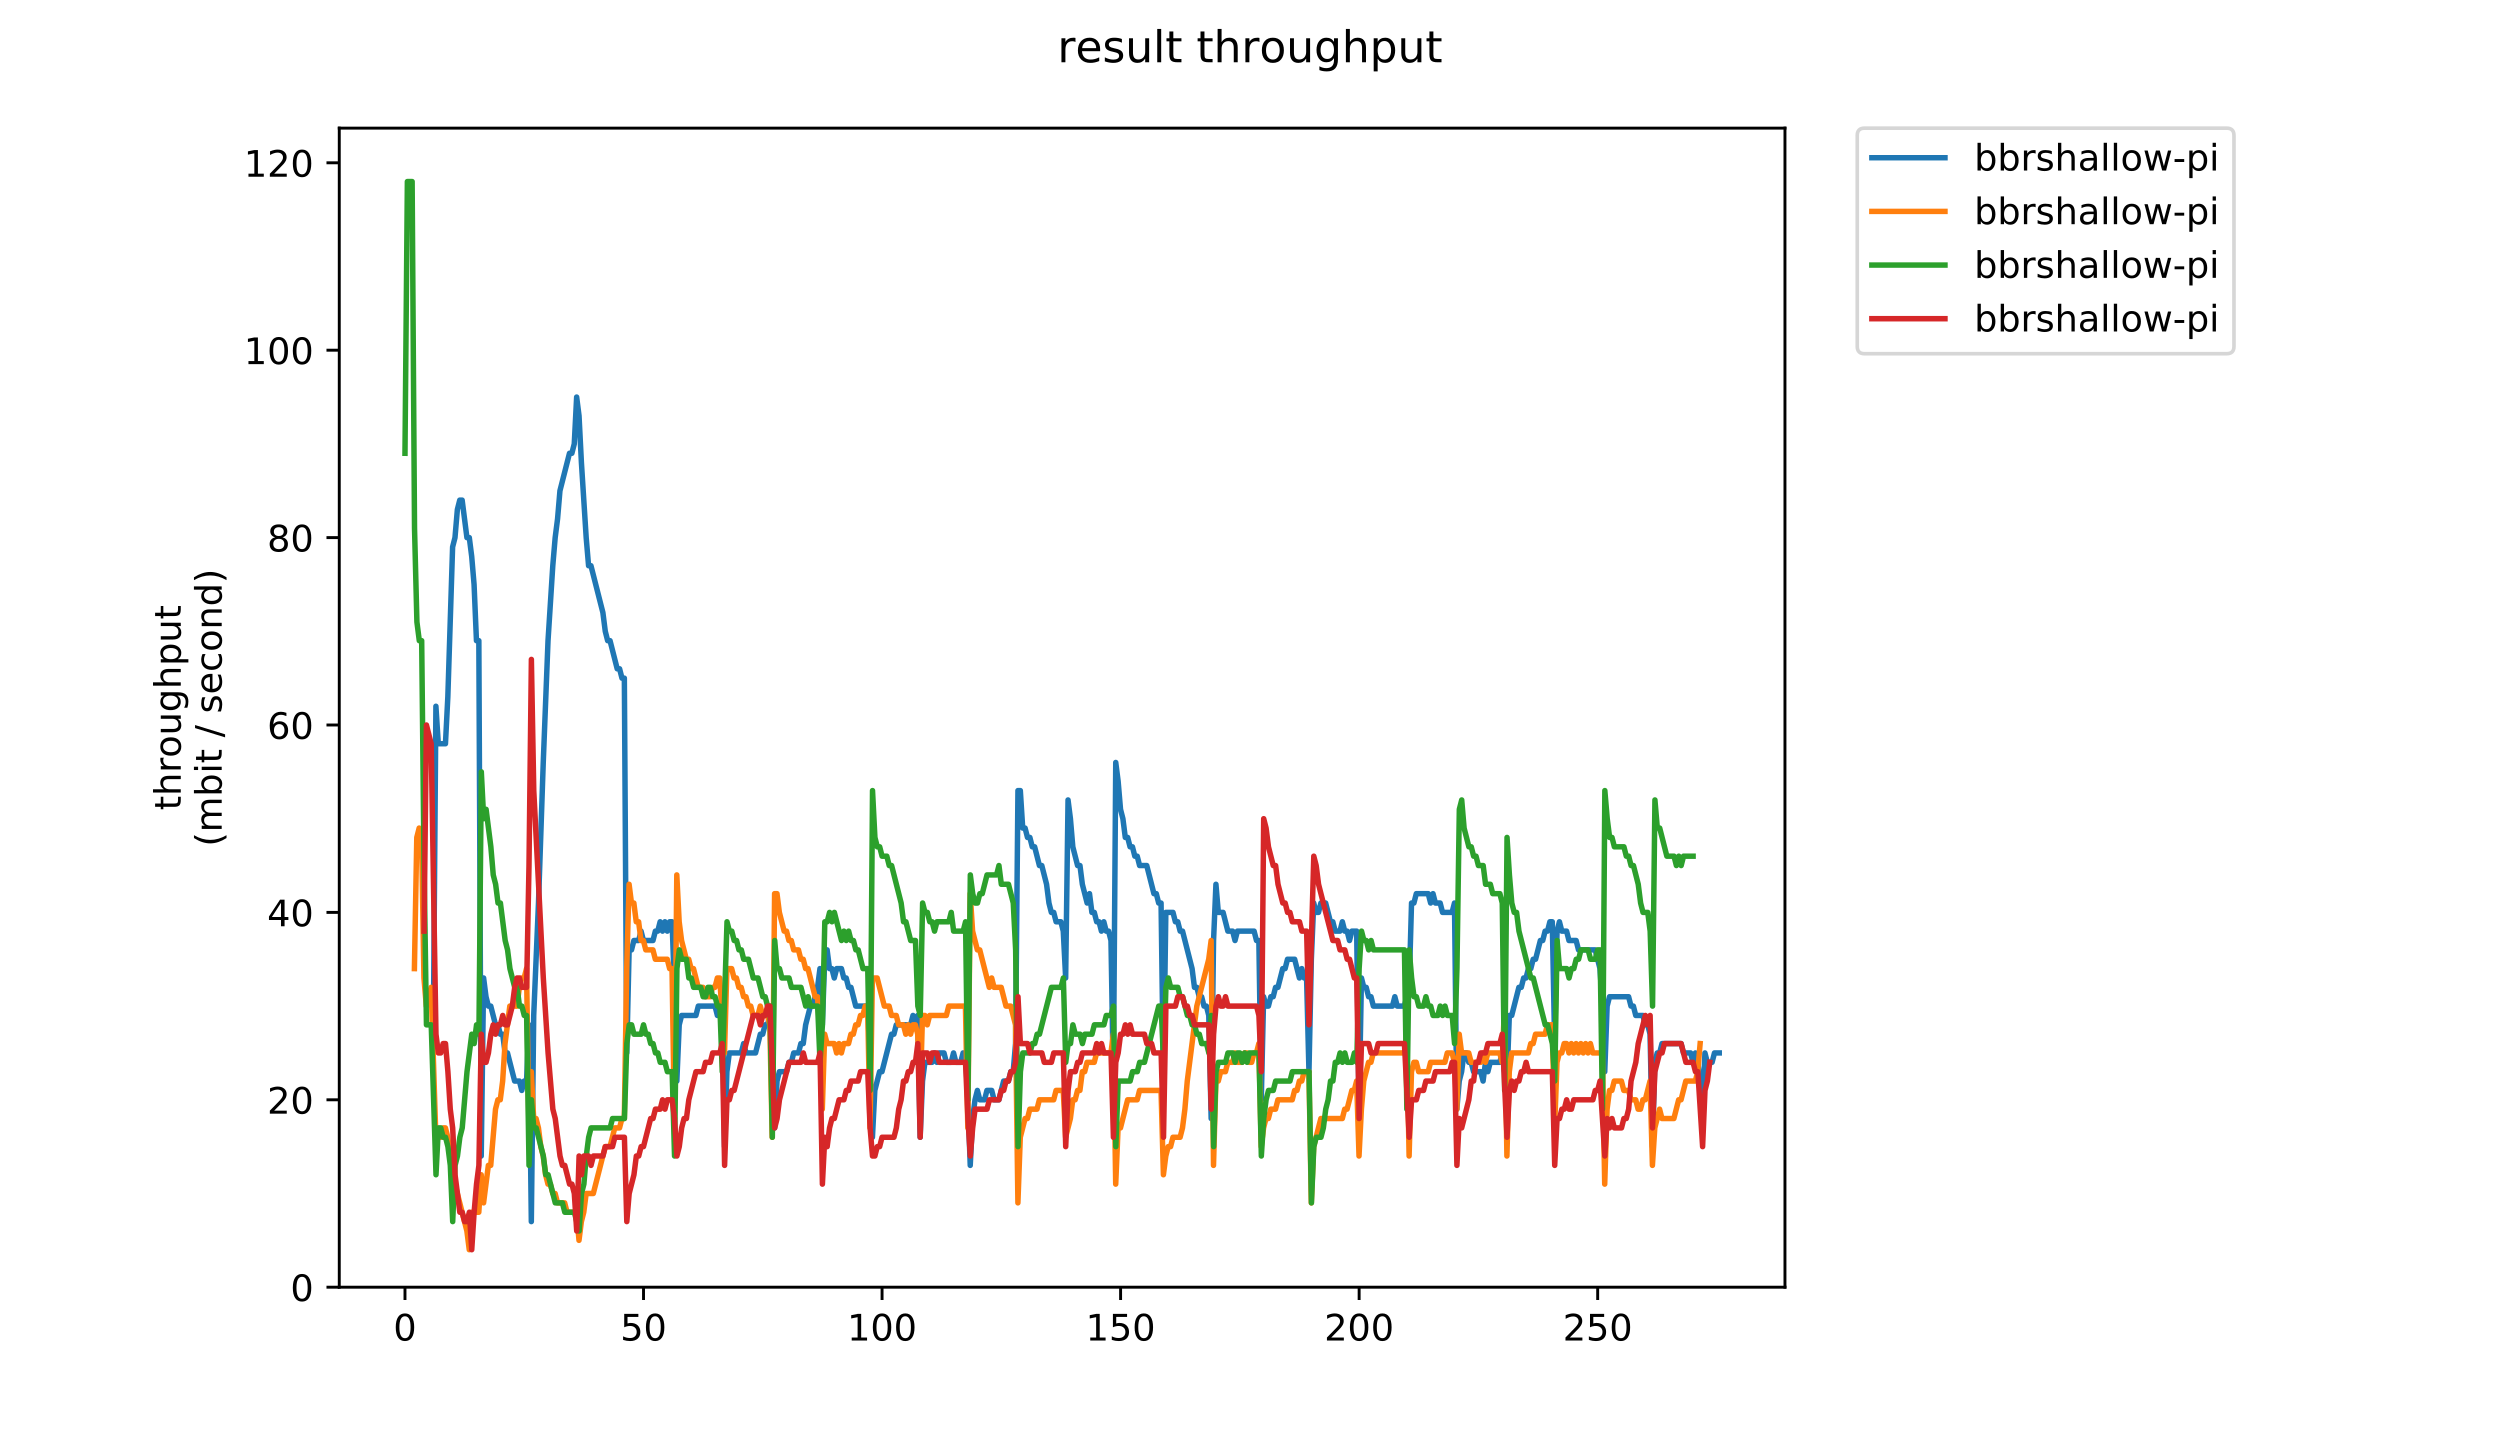 <?xml version="1.0" encoding="utf-8" standalone="no"?>
<!DOCTYPE svg PUBLIC "-//W3C//DTD SVG 1.1//EN"
  "http://www.w3.org/Graphics/SVG/1.1/DTD/svg11.dtd">
<!-- Created with matplotlib (https://matplotlib.org/) -->
<svg height="396pt" version="1.1" viewBox="0 0 684 396" width="684pt" xmlns="http://www.w3.org/2000/svg" xmlns:xlink="http://www.w3.org/1999/xlink">
 <defs>
  <style type="text/css">
*{stroke-linecap:butt;stroke-linejoin:round;}
  </style>
 </defs>
 <g id="figure_1">
  <g id="patch_1">
   <path d="M 0 396 
L 684 396 
L 684 0 
L 0 0 
z
" style="fill:#ffffff;"/>
  </g>
  <g id="axes_1">
   <g id="patch_2">
    <path d="M 92.824 352.174 
L 488.365 352.174 
L 488.365 35.062 
L 92.824 35.062 
z
" style="fill:#ffffff;"/>
   </g>
   <g id="matplotlib.axis_1">
    <g id="xtick_1">
     <g id="line2d_1">
      <defs>
       <path d="M 0 0 
L 0 3.5 
" id="m5a499566b8" style="stroke:#000000;stroke-width:0.8;"/>
      </defs>
      <g>
       <use style="stroke:#000000;stroke-width:0.8;" x="110.803" xlink:href="#m5a499566b8" y="352.174"/>
      </g>
     </g>
     <g id="text_1">
      <!-- 0 -->
      <defs>
       <path d="M 31.781 66.406 
Q 24.172 66.406 20.328 58.906 
Q 16.5 51.422 16.5 36.375 
Q 16.5 21.391 20.328 13.891 
Q 24.172 6.391 31.781 6.391 
Q 39.453 6.391 43.281 13.891 
Q 47.125 21.391 47.125 36.375 
Q 47.125 51.422 43.281 58.906 
Q 39.453 66.406 31.781 66.406 
z
M 31.781 74.219 
Q 44.047 74.219 50.516 64.516 
Q 56.984 54.828 56.984 36.375 
Q 56.984 17.969 50.516 8.266 
Q 44.047 -1.422 31.781 -1.422 
Q 19.531 -1.422 13.062 8.266 
Q 6.594 17.969 6.594 36.375 
Q 6.594 54.828 13.062 64.516 
Q 19.531 74.219 31.781 74.219 
z
" id="DejaVuSans-48"/>
      </defs>
      <g transform="translate(107.622 366.773)scale(0.1 -0.1)">
       <use xlink:href="#DejaVuSans-48"/>
      </g>
     </g>
    </g>
    <g id="xtick_2">
     <g id="line2d_2">
      <g>
       <use style="stroke:#000000;stroke-width:0.8;" x="176.067" xlink:href="#m5a499566b8" y="352.174"/>
      </g>
     </g>
     <g id="text_2">
      <!-- 50 -->
      <defs>
       <path d="M 10.797 72.906 
L 49.516 72.906 
L 49.516 64.594 
L 19.828 64.594 
L 19.828 46.734 
Q 21.969 47.469 24.109 47.828 
Q 26.266 48.188 28.422 48.188 
Q 40.625 48.188 47.75 41.5 
Q 54.891 34.812 54.891 23.391 
Q 54.891 11.625 47.562 5.094 
Q 40.234 -1.422 26.906 -1.422 
Q 22.312 -1.422 17.547 -0.641 
Q 12.797 0.141 7.719 1.703 
L 7.719 11.625 
Q 12.109 9.234 16.797 8.062 
Q 21.484 6.891 26.703 6.891 
Q 35.156 6.891 40.078 11.328 
Q 45.016 15.766 45.016 23.391 
Q 45.016 31 40.078 35.438 
Q 35.156 39.891 26.703 39.891 
Q 22.75 39.891 18.812 39.016 
Q 14.891 38.141 10.797 36.281 
z
" id="DejaVuSans-53"/>
      </defs>
      <g transform="translate(169.705 366.773)scale(0.1 -0.1)">
       <use xlink:href="#DejaVuSans-53"/>
       <use x="63.623" xlink:href="#DejaVuSans-48"/>
      </g>
     </g>
    </g>
    <g id="xtick_3">
     <g id="line2d_3">
      <g>
       <use style="stroke:#000000;stroke-width:0.8;" x="241.332" xlink:href="#m5a499566b8" y="352.174"/>
      </g>
     </g>
     <g id="text_3">
      <!-- 100 -->
      <defs>
       <path d="M 12.406 8.297 
L 28.516 8.297 
L 28.516 63.922 
L 10.984 60.406 
L 10.984 69.391 
L 28.422 72.906 
L 38.281 72.906 
L 38.281 8.297 
L 54.391 8.297 
L 54.391 0 
L 12.406 0 
z
" id="DejaVuSans-49"/>
      </defs>
      <g transform="translate(231.788 366.773)scale(0.1 -0.1)">
       <use xlink:href="#DejaVuSans-49"/>
       <use x="63.623" xlink:href="#DejaVuSans-48"/>
       <use x="127.246" xlink:href="#DejaVuSans-48"/>
      </g>
     </g>
    </g>
    <g id="xtick_4">
     <g id="line2d_4">
      <g>
       <use style="stroke:#000000;stroke-width:0.8;" x="306.596" xlink:href="#m5a499566b8" y="352.174"/>
      </g>
     </g>
     <g id="text_4">
      <!-- 150 -->
      <g transform="translate(297.052 366.773)scale(0.1 -0.1)">
       <use xlink:href="#DejaVuSans-49"/>
       <use x="63.623" xlink:href="#DejaVuSans-53"/>
       <use x="127.246" xlink:href="#DejaVuSans-48"/>
      </g>
     </g>
    </g>
    <g id="xtick_5">
     <g id="line2d_5">
      <g>
       <use style="stroke:#000000;stroke-width:0.8;" x="371.86" xlink:href="#m5a499566b8" y="352.174"/>
      </g>
     </g>
     <g id="text_5">
      <!-- 200 -->
      <defs>
       <path d="M 19.188 8.297 
L 53.609 8.297 
L 53.609 0 
L 7.328 0 
L 7.328 8.297 
Q 12.938 14.109 22.625 23.891 
Q 32.328 33.688 34.812 36.531 
Q 39.547 41.844 41.422 45.531 
Q 43.312 49.219 43.312 52.781 
Q 43.312 58.594 39.234 62.25 
Q 35.156 65.922 28.609 65.922 
Q 23.969 65.922 18.812 64.312 
Q 13.672 62.703 7.812 59.422 
L 7.812 69.391 
Q 13.766 71.781 18.938 73 
Q 24.125 74.219 28.422 74.219 
Q 39.75 74.219 46.484 68.547 
Q 53.219 62.891 53.219 53.422 
Q 53.219 48.922 51.531 44.891 
Q 49.859 40.875 45.406 35.406 
Q 44.188 33.984 37.641 27.219 
Q 31.109 20.453 19.188 8.297 
z
" id="DejaVuSans-50"/>
      </defs>
      <g transform="translate(362.317 366.773)scale(0.1 -0.1)">
       <use xlink:href="#DejaVuSans-50"/>
       <use x="63.623" xlink:href="#DejaVuSans-48"/>
       <use x="127.246" xlink:href="#DejaVuSans-48"/>
      </g>
     </g>
    </g>
    <g id="xtick_6">
     <g id="line2d_6">
      <g>
       <use style="stroke:#000000;stroke-width:0.8;" x="437.125" xlink:href="#m5a499566b8" y="352.174"/>
      </g>
     </g>
     <g id="text_6">
      <!-- 250 -->
      <g transform="translate(427.581 366.773)scale(0.1 -0.1)">
       <use xlink:href="#DejaVuSans-50"/>
       <use x="63.623" xlink:href="#DejaVuSans-53"/>
       <use x="127.246" xlink:href="#DejaVuSans-48"/>
      </g>
     </g>
    </g>
   </g>
   <g id="matplotlib.axis_2">
    <g id="ytick_1">
     <g id="line2d_7">
      <defs>
       <path d="M 0 0 
L -3.5 0 
" id="mb9aa695efe" style="stroke:#000000;stroke-width:0.8;"/>
      </defs>
      <g>
       <use style="stroke:#000000;stroke-width:0.8;" x="92.824" xlink:href="#mb9aa695efe" y="352.174"/>
      </g>
     </g>
     <g id="text_7">
      <!-- 0 -->
      <g transform="translate(79.461 355.973)scale(0.1 -0.1)">
       <use xlink:href="#DejaVuSans-48"/>
      </g>
     </g>
    </g>
    <g id="ytick_2">
     <g id="line2d_8">
      <g>
       <use style="stroke:#000000;stroke-width:0.8;" x="92.824" xlink:href="#mb9aa695efe" y="300.903"/>
      </g>
     </g>
     <g id="text_8">
      <!-- 20 -->
      <g transform="translate(73.099 304.702)scale(0.1 -0.1)">
       <use xlink:href="#DejaVuSans-50"/>
       <use x="63.623" xlink:href="#DejaVuSans-48"/>
      </g>
     </g>
    </g>
    <g id="ytick_3">
     <g id="line2d_9">
      <g>
       <use style="stroke:#000000;stroke-width:0.8;" x="92.824" xlink:href="#mb9aa695efe" y="249.632"/>
      </g>
     </g>
     <g id="text_9">
      <!-- 40 -->
      <defs>
       <path d="M 37.797 64.312 
L 12.891 25.391 
L 37.797 25.391 
z
M 35.203 72.906 
L 47.609 72.906 
L 47.609 25.391 
L 58.016 25.391 
L 58.016 17.188 
L 47.609 17.188 
L 47.609 0 
L 37.797 0 
L 37.797 17.188 
L 4.891 17.188 
L 4.891 26.703 
z
" id="DejaVuSans-52"/>
      </defs>
      <g transform="translate(73.099 253.431)scale(0.1 -0.1)">
       <use xlink:href="#DejaVuSans-52"/>
       <use x="63.623" xlink:href="#DejaVuSans-48"/>
      </g>
     </g>
    </g>
    <g id="ytick_4">
     <g id="line2d_10">
      <g>
       <use style="stroke:#000000;stroke-width:0.8;" x="92.824" xlink:href="#mb9aa695efe" y="198.361"/>
      </g>
     </g>
     <g id="text_10">
      <!-- 60 -->
      <defs>
       <path d="M 33.016 40.375 
Q 26.375 40.375 22.484 35.828 
Q 18.609 31.297 18.609 23.391 
Q 18.609 15.531 22.484 10.953 
Q 26.375 6.391 33.016 6.391 
Q 39.656 6.391 43.531 10.953 
Q 47.406 15.531 47.406 23.391 
Q 47.406 31.297 43.531 35.828 
Q 39.656 40.375 33.016 40.375 
z
M 52.594 71.297 
L 52.594 62.312 
Q 48.875 64.062 45.094 64.984 
Q 41.312 65.922 37.594 65.922 
Q 27.828 65.922 22.672 59.328 
Q 17.531 52.734 16.797 39.406 
Q 19.672 43.656 24.016 45.922 
Q 28.375 48.188 33.594 48.188 
Q 44.578 48.188 50.953 41.516 
Q 57.328 34.859 57.328 23.391 
Q 57.328 12.156 50.688 5.359 
Q 44.047 -1.422 33.016 -1.422 
Q 20.359 -1.422 13.672 8.266 
Q 6.984 17.969 6.984 36.375 
Q 6.984 53.656 15.188 63.938 
Q 23.391 74.219 37.203 74.219 
Q 40.922 74.219 44.703 73.484 
Q 48.484 72.75 52.594 71.297 
z
" id="DejaVuSans-54"/>
      </defs>
      <g transform="translate(73.099 202.16)scale(0.1 -0.1)">
       <use xlink:href="#DejaVuSans-54"/>
       <use x="63.623" xlink:href="#DejaVuSans-48"/>
      </g>
     </g>
    </g>
    <g id="ytick_5">
     <g id="line2d_11">
      <g>
       <use style="stroke:#000000;stroke-width:0.8;" x="92.824" xlink:href="#mb9aa695efe" y="147.09"/>
      </g>
     </g>
     <g id="text_11">
      <!-- 80 -->
      <defs>
       <path d="M 31.781 34.625 
Q 24.75 34.625 20.719 30.859 
Q 16.703 27.094 16.703 20.516 
Q 16.703 13.922 20.719 10.156 
Q 24.75 6.391 31.781 6.391 
Q 38.812 6.391 42.859 10.172 
Q 46.922 13.969 46.922 20.516 
Q 46.922 27.094 42.891 30.859 
Q 38.875 34.625 31.781 34.625 
z
M 21.922 38.812 
Q 15.578 40.375 12.031 44.719 
Q 8.5 49.078 8.5 55.328 
Q 8.5 64.062 14.719 69.141 
Q 20.953 74.219 31.781 74.219 
Q 42.672 74.219 48.875 69.141 
Q 55.078 64.062 55.078 55.328 
Q 55.078 49.078 51.531 44.719 
Q 48 40.375 41.703 38.812 
Q 48.828 37.156 52.797 32.312 
Q 56.781 27.484 56.781 20.516 
Q 56.781 9.906 50.312 4.234 
Q 43.844 -1.422 31.781 -1.422 
Q 19.734 -1.422 13.25 4.234 
Q 6.781 9.906 6.781 20.516 
Q 6.781 27.484 10.781 32.312 
Q 14.797 37.156 21.922 38.812 
z
M 18.312 54.391 
Q 18.312 48.734 21.844 45.562 
Q 25.391 42.391 31.781 42.391 
Q 38.141 42.391 41.719 45.562 
Q 45.312 48.734 45.312 54.391 
Q 45.312 60.062 41.719 63.234 
Q 38.141 66.406 31.781 66.406 
Q 25.391 66.406 21.844 63.234 
Q 18.312 60.062 18.312 54.391 
z
" id="DejaVuSans-56"/>
      </defs>
      <g transform="translate(73.099 150.889)scale(0.1 -0.1)">
       <use xlink:href="#DejaVuSans-56"/>
       <use x="63.623" xlink:href="#DejaVuSans-48"/>
      </g>
     </g>
    </g>
    <g id="ytick_6">
     <g id="line2d_12">
      <g>
       <use style="stroke:#000000;stroke-width:0.8;" x="92.824" xlink:href="#mb9aa695efe" y="95.819"/>
      </g>
     </g>
     <g id="text_12">
      <!-- 100 -->
      <g transform="translate(66.736 99.618)scale(0.1 -0.1)">
       <use xlink:href="#DejaVuSans-49"/>
       <use x="63.623" xlink:href="#DejaVuSans-48"/>
       <use x="127.246" xlink:href="#DejaVuSans-48"/>
      </g>
     </g>
    </g>
    <g id="ytick_7">
     <g id="line2d_13">
      <g>
       <use style="stroke:#000000;stroke-width:0.8;" x="92.824" xlink:href="#mb9aa695efe" y="44.548"/>
      </g>
     </g>
     <g id="text_13">
      <!-- 120 -->
      <g transform="translate(66.736 48.347)scale(0.1 -0.1)">
       <use xlink:href="#DejaVuSans-49"/>
       <use x="63.623" xlink:href="#DejaVuSans-50"/>
       <use x="127.246" xlink:href="#DejaVuSans-48"/>
      </g>
     </g>
    </g>
    <g id="text_14">
     <!-- throughput -->
     <defs>
      <path d="M 18.312 70.219 
L 18.312 54.688 
L 36.812 54.688 
L 36.812 47.703 
L 18.312 47.703 
L 18.312 18.016 
Q 18.312 11.328 20.141 9.422 
Q 21.969 7.516 27.594 7.516 
L 36.812 7.516 
L 36.812 0 
L 27.594 0 
Q 17.188 0 13.234 3.875 
Q 9.281 7.766 9.281 18.016 
L 9.281 47.703 
L 2.688 47.703 
L 2.688 54.688 
L 9.281 54.688 
L 9.281 70.219 
z
" id="DejaVuSans-116"/>
      <path d="M 54.891 33.016 
L 54.891 0 
L 45.906 0 
L 45.906 32.719 
Q 45.906 40.484 42.875 44.328 
Q 39.844 48.188 33.797 48.188 
Q 26.516 48.188 22.312 43.547 
Q 18.109 38.922 18.109 30.906 
L 18.109 0 
L 9.078 0 
L 9.078 75.984 
L 18.109 75.984 
L 18.109 46.188 
Q 21.344 51.125 25.703 53.562 
Q 30.078 56 35.797 56 
Q 45.219 56 50.047 50.172 
Q 54.891 44.344 54.891 33.016 
z
" id="DejaVuSans-104"/>
      <path d="M 41.109 46.297 
Q 39.594 47.172 37.812 47.578 
Q 36.031 48 33.891 48 
Q 26.266 48 22.188 43.047 
Q 18.109 38.094 18.109 28.812 
L 18.109 0 
L 9.078 0 
L 9.078 54.688 
L 18.109 54.688 
L 18.109 46.188 
Q 20.953 51.172 25.484 53.578 
Q 30.031 56 36.531 56 
Q 37.453 56 38.578 55.875 
Q 39.703 55.766 41.062 55.516 
z
" id="DejaVuSans-114"/>
      <path d="M 30.609 48.391 
Q 23.391 48.391 19.188 42.75 
Q 14.984 37.109 14.984 27.297 
Q 14.984 17.484 19.156 11.844 
Q 23.344 6.203 30.609 6.203 
Q 37.797 6.203 41.984 11.859 
Q 46.188 17.531 46.188 27.297 
Q 46.188 37.016 41.984 42.703 
Q 37.797 48.391 30.609 48.391 
z
M 30.609 56 
Q 42.328 56 49.016 48.375 
Q 55.719 40.766 55.719 27.297 
Q 55.719 13.875 49.016 6.219 
Q 42.328 -1.422 30.609 -1.422 
Q 18.844 -1.422 12.172 6.219 
Q 5.516 13.875 5.516 27.297 
Q 5.516 40.766 12.172 48.375 
Q 18.844 56 30.609 56 
z
" id="DejaVuSans-111"/>
      <path d="M 8.5 21.578 
L 8.5 54.688 
L 17.484 54.688 
L 17.484 21.922 
Q 17.484 14.156 20.5 10.266 
Q 23.531 6.391 29.594 6.391 
Q 36.859 6.391 41.078 11.031 
Q 45.312 15.672 45.312 23.688 
L 45.312 54.688 
L 54.297 54.688 
L 54.297 0 
L 45.312 0 
L 45.312 8.406 
Q 42.047 3.422 37.719 1 
Q 33.406 -1.422 27.688 -1.422 
Q 18.266 -1.422 13.375 4.438 
Q 8.5 10.297 8.5 21.578 
z
M 31.109 56 
z
" id="DejaVuSans-117"/>
      <path d="M 45.406 27.984 
Q 45.406 37.75 41.375 43.109 
Q 37.359 48.484 30.078 48.484 
Q 22.859 48.484 18.828 43.109 
Q 14.797 37.75 14.797 27.984 
Q 14.797 18.266 18.828 12.891 
Q 22.859 7.516 30.078 7.516 
Q 37.359 7.516 41.375 12.891 
Q 45.406 18.266 45.406 27.984 
z
M 54.391 6.781 
Q 54.391 -7.172 48.188 -13.984 
Q 42 -20.797 29.203 -20.797 
Q 24.469 -20.797 20.266 -20.094 
Q 16.062 -19.391 12.109 -17.922 
L 12.109 -9.188 
Q 16.062 -11.328 19.922 -12.344 
Q 23.781 -13.375 27.781 -13.375 
Q 36.625 -13.375 41.016 -8.766 
Q 45.406 -4.156 45.406 5.172 
L 45.406 9.625 
Q 42.625 4.781 38.281 2.391 
Q 33.938 0 27.875 0 
Q 17.828 0 11.672 7.656 
Q 5.516 15.328 5.516 27.984 
Q 5.516 40.672 11.672 48.328 
Q 17.828 56 27.875 56 
Q 33.938 56 38.281 53.609 
Q 42.625 51.219 45.406 46.391 
L 45.406 54.688 
L 54.391 54.688 
z
" id="DejaVuSans-103"/>
      <path d="M 18.109 8.203 
L 18.109 -20.797 
L 9.078 -20.797 
L 9.078 54.688 
L 18.109 54.688 
L 18.109 46.391 
Q 20.953 51.266 25.266 53.625 
Q 29.594 56 35.594 56 
Q 45.562 56 51.781 48.094 
Q 58.016 40.188 58.016 27.297 
Q 58.016 14.406 51.781 6.484 
Q 45.562 -1.422 35.594 -1.422 
Q 29.594 -1.422 25.266 0.953 
Q 20.953 3.328 18.109 8.203 
z
M 48.688 27.297 
Q 48.688 37.203 44.609 42.844 
Q 40.531 48.484 33.406 48.484 
Q 26.266 48.484 22.188 42.844 
Q 18.109 37.203 18.109 27.297 
Q 18.109 17.391 22.188 11.75 
Q 26.266 6.109 33.406 6.109 
Q 40.531 6.109 44.609 11.75 
Q 48.688 17.391 48.688 27.297 
z
" id="DejaVuSans-112"/>
     </defs>
     <g transform="translate(49.459 221.675)rotate(-90)scale(0.1 -0.1)">
      <use xlink:href="#DejaVuSans-116"/>
      <use x="39.209" xlink:href="#DejaVuSans-104"/>
      <use x="102.588" xlink:href="#DejaVuSans-114"/>
      <use x="143.67" xlink:href="#DejaVuSans-111"/>
      <use x="204.852" xlink:href="#DejaVuSans-117"/>
      <use x="268.23" xlink:href="#DejaVuSans-103"/>
      <use x="331.707" xlink:href="#DejaVuSans-104"/>
      <use x="395.086" xlink:href="#DejaVuSans-112"/>
      <use x="458.562" xlink:href="#DejaVuSans-117"/>
      <use x="521.941" xlink:href="#DejaVuSans-116"/>
     </g>
     <!-- (mbit / second) -->
     <defs>
      <path d="M 31 75.875 
Q 24.469 64.656 21.281 53.656 
Q 18.109 42.672 18.109 31.391 
Q 18.109 20.125 21.312 9.062 
Q 24.516 -2 31 -13.188 
L 23.188 -13.188 
Q 15.875 -1.703 12.234 9.375 
Q 8.594 20.453 8.594 31.391 
Q 8.594 42.281 12.203 53.312 
Q 15.828 64.359 23.188 75.875 
z
" id="DejaVuSans-40"/>
      <path d="M 52 44.188 
Q 55.375 50.25 60.062 53.125 
Q 64.75 56 71.094 56 
Q 79.641 56 84.281 50.016 
Q 88.922 44.047 88.922 33.016 
L 88.922 0 
L 79.891 0 
L 79.891 32.719 
Q 79.891 40.578 77.094 44.375 
Q 74.312 48.188 68.609 48.188 
Q 61.625 48.188 57.562 43.547 
Q 53.516 38.922 53.516 30.906 
L 53.516 0 
L 44.484 0 
L 44.484 32.719 
Q 44.484 40.625 41.703 44.406 
Q 38.922 48.188 33.109 48.188 
Q 26.219 48.188 22.156 43.531 
Q 18.109 38.875 18.109 30.906 
L 18.109 0 
L 9.078 0 
L 9.078 54.688 
L 18.109 54.688 
L 18.109 46.188 
Q 21.188 51.219 25.484 53.609 
Q 29.781 56 35.688 56 
Q 41.656 56 45.828 52.969 
Q 50 49.953 52 44.188 
z
" id="DejaVuSans-109"/>
      <path d="M 48.688 27.297 
Q 48.688 37.203 44.609 42.844 
Q 40.531 48.484 33.406 48.484 
Q 26.266 48.484 22.188 42.844 
Q 18.109 37.203 18.109 27.297 
Q 18.109 17.391 22.188 11.75 
Q 26.266 6.109 33.406 6.109 
Q 40.531 6.109 44.609 11.75 
Q 48.688 17.391 48.688 27.297 
z
M 18.109 46.391 
Q 20.953 51.266 25.266 53.625 
Q 29.594 56 35.594 56 
Q 45.562 56 51.781 48.094 
Q 58.016 40.188 58.016 27.297 
Q 58.016 14.406 51.781 6.484 
Q 45.562 -1.422 35.594 -1.422 
Q 29.594 -1.422 25.266 0.953 
Q 20.953 3.328 18.109 8.203 
L 18.109 0 
L 9.078 0 
L 9.078 75.984 
L 18.109 75.984 
z
" id="DejaVuSans-98"/>
      <path d="M 9.422 54.688 
L 18.406 54.688 
L 18.406 0 
L 9.422 0 
z
M 9.422 75.984 
L 18.406 75.984 
L 18.406 64.594 
L 9.422 64.594 
z
" id="DejaVuSans-105"/>
      <path id="DejaVuSans-32"/>
      <path d="M 25.391 72.906 
L 33.688 72.906 
L 8.297 -9.281 
L 0 -9.281 
z
" id="DejaVuSans-47"/>
      <path d="M 44.281 53.078 
L 44.281 44.578 
Q 40.484 46.531 36.375 47.5 
Q 32.281 48.484 27.875 48.484 
Q 21.188 48.484 17.844 46.438 
Q 14.5 44.391 14.5 40.281 
Q 14.5 37.156 16.891 35.375 
Q 19.281 33.594 26.516 31.984 
L 29.594 31.297 
Q 39.156 29.25 43.188 25.516 
Q 47.219 21.781 47.219 15.094 
Q 47.219 7.469 41.188 3.016 
Q 35.156 -1.422 24.609 -1.422 
Q 20.219 -1.422 15.453 -0.562 
Q 10.688 0.297 5.422 2 
L 5.422 11.281 
Q 10.406 8.688 15.234 7.391 
Q 20.062 6.109 24.812 6.109 
Q 31.156 6.109 34.562 8.281 
Q 37.984 10.453 37.984 14.406 
Q 37.984 18.062 35.516 20.016 
Q 33.062 21.969 24.703 23.781 
L 21.578 24.516 
Q 13.234 26.266 9.516 29.906 
Q 5.812 33.547 5.812 39.891 
Q 5.812 47.609 11.281 51.797 
Q 16.75 56 26.812 56 
Q 31.781 56 36.172 55.266 
Q 40.578 54.547 44.281 53.078 
z
" id="DejaVuSans-115"/>
      <path d="M 56.203 29.594 
L 56.203 25.203 
L 14.891 25.203 
Q 15.484 15.922 20.484 11.062 
Q 25.484 6.203 34.422 6.203 
Q 39.594 6.203 44.453 7.469 
Q 49.312 8.734 54.109 11.281 
L 54.109 2.781 
Q 49.266 0.734 44.188 -0.344 
Q 39.109 -1.422 33.891 -1.422 
Q 20.797 -1.422 13.156 6.188 
Q 5.516 13.812 5.516 26.812 
Q 5.516 40.234 12.766 48.109 
Q 20.016 56 32.328 56 
Q 43.359 56 49.781 48.891 
Q 56.203 41.797 56.203 29.594 
z
M 47.219 32.234 
Q 47.125 39.594 43.094 43.984 
Q 39.062 48.391 32.422 48.391 
Q 24.906 48.391 20.391 44.141 
Q 15.875 39.891 15.188 32.172 
z
" id="DejaVuSans-101"/>
      <path d="M 48.781 52.594 
L 48.781 44.188 
Q 44.969 46.297 41.141 47.344 
Q 37.312 48.391 33.406 48.391 
Q 24.656 48.391 19.812 42.844 
Q 14.984 37.312 14.984 27.297 
Q 14.984 17.281 19.812 11.734 
Q 24.656 6.203 33.406 6.203 
Q 37.312 6.203 41.141 7.25 
Q 44.969 8.297 48.781 10.406 
L 48.781 2.094 
Q 45.016 0.344 40.984 -0.531 
Q 36.969 -1.422 32.422 -1.422 
Q 20.062 -1.422 12.781 6.344 
Q 5.516 14.109 5.516 27.297 
Q 5.516 40.672 12.859 48.328 
Q 20.219 56 33.016 56 
Q 37.156 56 41.109 55.141 
Q 45.062 54.297 48.781 52.594 
z
" id="DejaVuSans-99"/>
      <path d="M 54.891 33.016 
L 54.891 0 
L 45.906 0 
L 45.906 32.719 
Q 45.906 40.484 42.875 44.328 
Q 39.844 48.188 33.797 48.188 
Q 26.516 48.188 22.312 43.547 
Q 18.109 38.922 18.109 30.906 
L 18.109 0 
L 9.078 0 
L 9.078 54.688 
L 18.109 54.688 
L 18.109 46.188 
Q 21.344 51.125 25.703 53.562 
Q 30.078 56 35.797 56 
Q 45.219 56 50.047 50.172 
Q 54.891 44.344 54.891 33.016 
z
" id="DejaVuSans-110"/>
      <path d="M 45.406 46.391 
L 45.406 75.984 
L 54.391 75.984 
L 54.391 0 
L 45.406 0 
L 45.406 8.203 
Q 42.578 3.328 38.25 0.953 
Q 33.938 -1.422 27.875 -1.422 
Q 17.969 -1.422 11.734 6.484 
Q 5.516 14.406 5.516 27.297 
Q 5.516 40.188 11.734 48.094 
Q 17.969 56 27.875 56 
Q 33.938 56 38.25 53.625 
Q 42.578 51.266 45.406 46.391 
z
M 14.797 27.297 
Q 14.797 17.391 18.875 11.75 
Q 22.953 6.109 30.078 6.109 
Q 37.203 6.109 41.297 11.75 
Q 45.406 17.391 45.406 27.297 
Q 45.406 37.203 41.297 42.844 
Q 37.203 48.484 30.078 48.484 
Q 22.953 48.484 18.875 42.844 
Q 14.797 37.203 14.797 27.297 
z
" id="DejaVuSans-100"/>
      <path d="M 8.016 75.875 
L 15.828 75.875 
Q 23.141 64.359 26.781 53.312 
Q 30.422 42.281 30.422 31.391 
Q 30.422 20.453 26.781 9.375 
Q 23.141 -1.703 15.828 -13.188 
L 8.016 -13.188 
Q 14.5 -2 17.703 9.062 
Q 20.906 20.125 20.906 31.391 
Q 20.906 42.672 17.703 53.656 
Q 14.5 64.656 8.016 75.875 
z
" id="DejaVuSans-41"/>
     </defs>
     <g transform="translate(60.657 231.609)rotate(-90)scale(0.1 -0.1)">
      <use xlink:href="#DejaVuSans-40"/>
      <use x="39.014" xlink:href="#DejaVuSans-109"/>
      <use x="136.426" xlink:href="#DejaVuSans-98"/>
      <use x="199.902" xlink:href="#DejaVuSans-105"/>
      <use x="227.686" xlink:href="#DejaVuSans-116"/>
      <use x="266.895" xlink:href="#DejaVuSans-32"/>
      <use x="298.682" xlink:href="#DejaVuSans-47"/>
      <use x="332.373" xlink:href="#DejaVuSans-32"/>
      <use x="364.16" xlink:href="#DejaVuSans-115"/>
      <use x="416.26" xlink:href="#DejaVuSans-101"/>
      <use x="477.783" xlink:href="#DejaVuSans-99"/>
      <use x="532.764" xlink:href="#DejaVuSans-111"/>
      <use x="593.945" xlink:href="#DejaVuSans-110"/>
      <use x="657.324" xlink:href="#DejaVuSans-100"/>
      <use x="720.801" xlink:href="#DejaVuSans-41"/>
     </g>
    </g>
   </g>
   <g id="line2d_14">
    <path clip-path="url(#p3aee951d89)" d="M 118.611 275.268 
L 119.264 193.234 
L 119.917 203.488 
L 121.875 203.488 
L 122.527 190.67 
L 123.832 149.653 
L 124.485 147.09 
L 125.138 139.399 
L 125.79 136.836 
L 126.443 136.836 
L 127.748 147.09 
L 128.401 147.09 
L 129.054 152.217 
L 129.706 159.908 
L 130.359 175.289 
L 131.012 175.289 
L 131.664 316.284 
L 132.317 267.577 
L 132.969 272.704 
L 133.622 275.268 
L 134.275 275.268 
L 135.58 280.395 
L 136.233 280.395 
L 136.885 282.958 
L 137.538 282.958 
L 138.191 288.085 
L 138.843 288.085 
L 140.801 295.776 
L 142.106 295.776 
L 142.759 298.34 
L 143.412 295.776 
L 144.064 295.776 
L 144.717 280.395 
L 145.37 334.229 
L 146.022 277.831 
L 147.328 247.068 
L 148.633 208.615 
L 149.938 175.289 
L 151.243 154.78 
L 151.896 147.09 
L 152.549 141.963 
L 153.201 134.272 
L 155.812 124.018 
L 156.465 124.018 
L 157.117 121.454 
L 157.77 108.637 
L 158.423 113.764 
L 159.075 126.581 
L 160.38 147.09 
L 161.033 154.78 
L 161.686 154.78 
L 164.949 167.598 
L 165.602 172.725 
L 166.254 175.289 
L 166.907 175.289 
L 168.865 182.98 
L 169.517 182.98 
L 170.17 185.543 
L 170.823 185.543 
L 171.475 288.085 
L 172.128 259.886 
L 172.781 259.886 
L 173.433 257.323 
L 174.739 257.323 
L 175.391 254.759 
L 176.044 257.323 
L 178.654 257.323 
L 179.307 254.759 
L 179.96 254.759 
L 180.612 252.196 
L 181.265 254.759 
L 181.918 252.196 
L 182.57 254.759 
L 183.223 252.196 
L 183.876 252.196 
L 184.528 270.14 
L 185.181 295.776 
L 185.834 280.395 
L 186.486 277.831 
L 190.402 277.831 
L 191.055 275.268 
L 195.623 275.268 
L 196.276 277.831 
L 196.929 277.831 
L 197.581 272.704 
L 198.234 313.721 
L 198.886 293.212 
L 199.539 288.085 
L 202.802 288.085 
L 203.455 285.522 
L 204.108 288.085 
L 206.718 288.085 
L 208.023 282.958 
L 208.676 282.958 
L 209.329 280.395 
L 209.981 280.395 
L 210.634 277.831 
L 211.287 282.958 
L 211.939 308.594 
L 212.592 295.776 
L 213.245 293.212 
L 215.203 293.212 
L 215.855 290.649 
L 216.508 290.649 
L 217.16 288.085 
L 218.466 288.085 
L 219.118 285.522 
L 219.771 285.522 
L 220.424 280.395 
L 221.729 275.268 
L 222.382 275.268 
L 223.687 270.14 
L 224.34 265.013 
L 224.992 280.395 
L 225.645 262.45 
L 226.297 259.886 
L 226.95 265.013 
L 227.603 265.013 
L 228.255 267.577 
L 228.908 265.013 
L 230.213 265.013 
L 230.866 267.577 
L 231.519 267.577 
L 232.171 270.14 
L 232.824 270.14 
L 234.129 275.268 
L 237.392 275.268 
L 238.045 290.649 
L 238.698 311.157 
L 239.35 298.34 
L 240.656 293.212 
L 241.308 293.212 
L 243.919 282.958 
L 244.571 282.958 
L 245.224 280.395 
L 249.14 280.395 
L 249.793 277.831 
L 250.445 280.395 
L 251.098 277.831 
L 251.751 311.157 
L 252.403 295.776 
L 253.056 290.649 
L 255.014 290.649 
L 255.666 288.085 
L 256.319 290.649 
L 256.972 288.085 
L 258.277 288.085 
L 258.93 290.649 
L 260.235 290.649 
L 260.888 288.085 
L 261.54 290.649 
L 262.846 290.649 
L 263.498 288.085 
L 264.151 288.085 
L 264.803 300.903 
L 265.456 318.848 
L 266.109 306.03 
L 266.761 300.903 
L 267.414 298.34 
L 268.067 300.903 
L 269.372 300.903 
L 270.025 298.34 
L 271.33 298.34 
L 271.983 300.903 
L 273.288 300.903 
L 274.593 295.776 
L 275.898 295.776 
L 276.551 293.212 
L 277.204 293.212 
L 277.856 285.522 
L 278.509 216.306 
L 279.162 216.306 
L 279.814 226.56 
L 280.467 226.56 
L 281.12 229.124 
L 281.772 229.124 
L 282.425 231.687 
L 283.077 231.687 
L 284.383 236.814 
L 285.035 236.814 
L 286.341 241.941 
L 286.993 247.068 
L 287.646 249.632 
L 288.299 249.632 
L 288.951 252.196 
L 290.257 252.196 
L 290.909 254.759 
L 291.562 267.577 
L 292.214 218.869 
L 292.867 223.996 
L 293.52 231.687 
L 294.825 236.814 
L 295.478 236.814 
L 296.13 241.941 
L 297.436 247.068 
L 298.088 244.505 
L 298.741 249.632 
L 299.394 249.632 
L 300.046 252.196 
L 300.699 252.196 
L 301.351 254.759 
L 302.004 252.196 
L 302.657 254.759 
L 303.309 254.759 
L 303.962 257.323 
L 304.615 295.776 
L 305.267 208.615 
L 305.92 213.742 
L 306.573 221.433 
L 307.225 223.996 
L 307.878 229.124 
L 308.531 229.124 
L 309.183 231.687 
L 309.836 231.687 
L 310.488 234.251 
L 311.141 234.251 
L 311.794 236.814 
L 313.752 236.814 
L 315.71 244.505 
L 316.362 244.505 
L 317.015 247.068 
L 317.668 247.068 
L 318.32 295.776 
L 318.973 249.632 
L 320.931 249.632 
L 321.583 252.196 
L 322.236 252.196 
L 322.889 254.759 
L 323.541 254.759 
L 326.152 265.013 
L 326.805 270.14 
L 327.457 270.14 
L 328.11 272.704 
L 328.763 272.704 
L 329.415 275.268 
L 330.068 275.268 
L 330.72 277.831 
L 331.373 306.03 
L 332.026 257.323 
L 332.678 241.941 
L 333.331 249.632 
L 334.636 249.632 
L 335.942 254.759 
L 337.247 254.759 
L 337.9 257.323 
L 338.552 254.759 
L 343.121 254.759 
L 343.773 257.323 
L 344.426 257.323 
L 345.079 300.903 
L 345.731 272.704 
L 346.384 275.268 
L 347.037 275.268 
L 347.689 272.704 
L 348.342 272.704 
L 348.994 270.14 
L 349.647 270.14 
L 350.952 265.013 
L 351.605 265.013 
L 352.258 262.45 
L 354.216 262.45 
L 355.521 267.577 
L 356.174 265.013 
L 356.826 267.577 
L 357.479 267.577 
L 358.131 293.212 
L 358.784 262.45 
L 359.437 247.068 
L 360.089 249.632 
L 360.742 249.632 
L 361.395 247.068 
L 362.7 247.068 
L 364.005 252.196 
L 364.658 252.196 
L 365.311 254.759 
L 366.616 254.759 
L 367.268 252.196 
L 367.921 254.759 
L 368.574 254.759 
L 369.226 257.323 
L 369.879 254.759 
L 371.184 254.759 
L 371.837 303.467 
L 372.49 267.577 
L 373.142 270.14 
L 373.795 270.14 
L 374.448 272.704 
L 375.1 272.704 
L 375.753 275.268 
L 380.974 275.268 
L 381.627 272.704 
L 382.279 275.268 
L 384.237 275.268 
L 385.542 270.14 
L 386.195 247.068 
L 386.848 247.068 
L 387.5 244.505 
L 390.764 244.505 
L 391.416 247.068 
L 392.069 244.505 
L 392.722 247.068 
L 394.027 247.068 
L 394.68 249.632 
L 397.29 249.632 
L 397.943 247.068 
L 398.595 303.467 
L 399.248 295.776 
L 399.901 293.212 
L 400.553 288.085 
L 401.206 288.085 
L 401.859 290.649 
L 402.511 290.649 
L 403.164 293.212 
L 405.122 293.212 
L 405.774 295.776 
L 406.427 290.649 
L 407.08 293.212 
L 407.732 290.649 
L 410.343 290.649 
L 410.996 288.085 
L 411.648 293.212 
L 412.301 295.776 
L 412.954 277.831 
L 413.606 277.831 
L 415.564 270.14 
L 416.217 270.14 
L 416.869 267.577 
L 417.522 267.577 
L 418.175 265.013 
L 418.827 265.013 
L 419.48 262.45 
L 420.133 262.45 
L 421.438 257.323 
L 422.091 257.323 
L 422.743 254.759 
L 423.396 254.759 
L 424.048 252.196 
L 424.701 252.196 
L 425.354 285.522 
L 426.006 254.759 
L 426.659 252.196 
L 427.312 254.759 
L 428.617 254.759 
L 429.27 257.323 
L 431.228 257.323 
L 431.88 259.886 
L 436.449 259.886 
L 437.754 265.013 
L 438.407 275.268 
L 439.059 293.212 
L 439.712 275.268 
L 440.365 272.704 
L 445.586 272.704 
L 446.238 275.268 
L 446.891 275.268 
L 447.544 277.831 
L 449.502 277.831 
L 450.154 280.395 
L 450.807 280.395 
L 451.459 282.958 
L 452.112 313.721 
L 452.765 290.649 
L 453.417 288.085 
L 454.07 288.085 
L 454.723 285.522 
L 459.944 285.522 
L 460.597 288.085 
L 462.554 288.085 
L 463.207 290.649 
L 463.86 288.085 
L 464.512 290.649 
L 465.165 295.776 
L 465.818 303.467 
L 466.47 288.085 
L 467.123 290.649 
L 468.428 290.649 
L 469.081 288.085 
L 470.386 288.085 
L 470.386 288.085 
" style="fill:none;stroke:#1f77b4;stroke-linecap:square;stroke-width:1.5;"/>
   </g>
   <g id="line2d_15">
    <path clip-path="url(#p3aee951d89)" d="M 113.38 265.013 
L 114.032 229.124 
L 114.685 226.56 
L 115.338 229.124 
L 115.99 267.577 
L 116.643 275.268 
L 117.948 270.14 
L 119.253 311.157 
L 120.559 311.157 
L 121.211 308.594 
L 121.864 308.594 
L 122.517 311.157 
L 123.169 316.284 
L 123.822 316.284 
L 124.475 323.975 
L 127.738 336.793 
L 128.39 341.92 
L 129.043 331.666 
L 131.001 331.666 
L 131.654 321.412 
L 132.306 329.102 
L 133.612 318.848 
L 134.264 318.848 
L 135.57 303.467 
L 136.222 300.903 
L 136.875 300.903 
L 137.528 295.776 
L 138.18 285.522 
L 139.485 275.268 
L 141.443 275.268 
L 142.096 270.14 
L 142.749 267.577 
L 143.401 267.577 
L 144.054 265.013 
L 144.707 308.594 
L 145.359 293.212 
L 146.012 306.03 
L 146.665 306.03 
L 147.317 308.594 
L 147.97 313.721 
L 148.622 316.284 
L 149.275 321.412 
L 149.928 323.975 
L 150.58 323.975 
L 151.233 326.539 
L 151.886 326.539 
L 152.538 329.102 
L 154.496 329.102 
L 155.149 331.666 
L 157.759 331.666 
L 158.412 339.356 
L 159.065 334.229 
L 159.717 331.666 
L 160.37 326.539 
L 162.328 326.539 
L 165.591 313.721 
L 166.896 313.721 
L 168.202 308.594 
L 169.507 308.594 
L 170.16 306.03 
L 170.812 306.03 
L 171.465 265.013 
L 172.118 241.941 
L 172.77 247.068 
L 173.423 247.068 
L 174.076 252.196 
L 174.728 252.196 
L 175.381 257.323 
L 176.033 257.323 
L 176.686 259.886 
L 178.644 259.886 
L 179.297 262.45 
L 182.56 262.45 
L 183.213 265.013 
L 183.865 265.013 
L 184.518 306.03 
L 185.17 239.378 
L 185.823 252.196 
L 186.476 257.323 
L 187.781 262.45 
L 188.434 262.45 
L 189.086 265.013 
L 189.739 265.013 
L 191.044 270.14 
L 192.35 270.14 
L 193.002 272.704 
L 194.307 272.704 
L 194.96 270.14 
L 195.613 270.14 
L 196.265 267.577 
L 196.918 267.577 
L 198.223 288.085 
L 198.876 265.013 
L 200.181 265.013 
L 200.834 267.577 
L 201.487 267.577 
L 202.139 270.14 
L 202.792 270.14 
L 203.445 272.704 
L 204.097 272.704 
L 204.75 275.268 
L 205.402 275.268 
L 206.055 277.831 
L 207.36 277.831 
L 208.013 275.268 
L 208.666 277.831 
L 209.971 277.831 
L 210.624 280.395 
L 211.276 311.157 
L 211.929 244.505 
L 212.582 244.505 
L 213.234 249.632 
L 214.539 254.759 
L 215.192 254.759 
L 215.845 257.323 
L 216.497 257.323 
L 217.15 259.886 
L 218.455 259.886 
L 219.108 262.45 
L 219.761 262.45 
L 220.413 265.013 
L 221.066 265.013 
L 223.024 272.704 
L 223.676 272.704 
L 224.329 282.958 
L 224.982 303.467 
L 225.634 282.958 
L 226.287 285.522 
L 228.245 285.522 
L 228.898 288.085 
L 229.55 285.522 
L 230.203 288.085 
L 230.856 285.522 
L 232.161 285.522 
L 232.813 282.958 
L 233.466 282.958 
L 234.119 280.395 
L 234.771 280.395 
L 235.424 277.831 
L 236.077 277.831 
L 236.729 275.268 
L 237.382 275.268 
L 238.035 308.594 
L 238.687 267.577 
L 239.993 267.577 
L 241.95 275.268 
L 243.256 275.268 
L 243.908 277.831 
L 245.214 277.831 
L 245.866 280.395 
L 247.172 280.395 
L 247.824 282.958 
L 248.477 280.395 
L 249.13 282.958 
L 249.782 280.395 
L 250.435 280.395 
L 251.087 282.958 
L 251.74 300.903 
L 252.393 277.831 
L 253.045 277.831 
L 253.698 280.395 
L 254.351 277.831 
L 258.919 277.831 
L 259.572 275.268 
L 264.14 275.268 
L 264.793 308.594 
L 265.446 244.505 
L 266.098 254.759 
L 267.404 259.886 
L 268.056 259.886 
L 270.667 270.14 
L 271.319 267.577 
L 271.972 270.14 
L 273.93 270.14 
L 275.235 275.268 
L 276.541 275.268 
L 277.846 280.395 
L 278.499 329.102 
L 279.151 311.157 
L 280.456 306.03 
L 281.109 306.03 
L 281.762 303.467 
L 283.72 303.467 
L 284.372 300.903 
L 288.288 300.903 
L 288.941 298.34 
L 290.899 298.34 
L 291.551 311.157 
L 292.857 306.03 
L 293.509 300.903 
L 294.162 300.903 
L 294.815 298.34 
L 295.467 298.34 
L 296.12 293.212 
L 296.773 293.212 
L 297.425 290.649 
L 299.383 290.649 
L 300.036 288.085 
L 303.952 288.085 
L 304.604 282.958 
L 305.257 323.975 
L 305.91 308.594 
L 306.562 308.594 
L 308.52 300.903 
L 311.131 300.903 
L 311.783 298.34 
L 317.657 298.34 
L 318.31 321.412 
L 318.962 316.284 
L 319.615 313.721 
L 320.268 313.721 
L 320.92 311.157 
L 322.878 311.157 
L 323.531 308.594 
L 324.184 303.467 
L 324.836 295.776 
L 327.447 275.268 
L 330.71 262.45 
L 331.363 257.323 
L 332.015 318.848 
L 332.668 295.776 
L 333.321 295.776 
L 333.973 293.212 
L 335.279 293.212 
L 335.931 290.649 
L 337.236 290.649 
L 337.889 288.085 
L 338.542 290.649 
L 339.847 290.649 
L 340.5 288.085 
L 341.152 288.085 
L 341.805 290.649 
L 342.458 290.649 
L 343.11 288.085 
L 343.763 288.085 
L 344.416 285.522 
L 345.068 313.721 
L 345.721 308.594 
L 346.373 306.03 
L 347.026 306.03 
L 347.679 303.467 
L 348.984 303.467 
L 349.637 300.903 
L 353.553 300.903 
L 354.205 298.34 
L 354.858 298.34 
L 355.51 295.776 
L 356.163 295.776 
L 356.816 293.212 
L 358.121 293.212 
L 358.774 329.102 
L 359.426 313.721 
L 361.384 306.03 
L 367.258 306.03 
L 367.911 303.467 
L 368.563 303.467 
L 369.869 298.34 
L 370.521 298.34 
L 371.174 295.776 
L 371.827 316.284 
L 372.479 303.467 
L 373.132 295.776 
L 374.437 290.649 
L 375.09 290.649 
L 375.742 288.085 
L 384.227 288.085 
L 384.879 282.958 
L 385.532 316.284 
L 386.185 293.212 
L 386.837 290.649 
L 387.49 290.649 
L 388.143 293.212 
L 390.753 293.212 
L 391.406 290.649 
L 395.322 290.649 
L 395.974 288.085 
L 397.28 288.085 
L 397.932 290.649 
L 398.585 303.467 
L 399.238 282.958 
L 399.89 288.085 
L 401.848 288.085 
L 402.501 290.649 
L 405.111 290.649 
L 405.764 288.085 
L 406.417 290.649 
L 407.069 288.085 
L 410.333 288.085 
L 410.985 290.649 
L 411.638 275.268 
L 412.29 316.284 
L 412.943 293.212 
L 413.596 288.085 
L 418.164 288.085 
L 418.817 285.522 
L 419.47 285.522 
L 420.122 282.958 
L 422.733 282.958 
L 423.385 280.395 
L 424.691 280.395 
L 425.343 308.594 
L 425.996 290.649 
L 426.649 288.085 
L 427.301 288.085 
L 427.954 285.522 
L 428.607 285.522 
L 429.259 288.085 
L 429.912 285.522 
L 430.564 288.085 
L 431.217 285.522 
L 431.87 288.085 
L 432.522 285.522 
L 433.175 288.085 
L 433.828 285.522 
L 434.48 288.085 
L 435.133 285.522 
L 435.786 288.085 
L 438.396 288.085 
L 439.049 323.975 
L 439.701 303.467 
L 440.354 298.34 
L 441.007 298.34 
L 441.659 295.776 
L 443.617 295.776 
L 444.27 298.34 
L 445.575 298.34 
L 446.228 300.903 
L 447.533 300.903 
L 448.186 303.467 
L 448.838 303.467 
L 449.491 300.903 
L 450.144 300.903 
L 451.449 295.776 
L 452.102 318.848 
L 452.754 308.594 
L 454.06 303.467 
L 454.712 306.03 
L 457.975 306.03 
L 459.281 300.903 
L 459.933 300.903 
L 461.239 295.776 
L 463.849 295.776 
L 464.502 293.212 
L 465.155 285.522 
L 465.155 285.522 
" style="fill:none;stroke:#ff7f0e;stroke-linecap:square;stroke-width:1.5;"/>
   </g>
   <g id="line2d_16">
    <path clip-path="url(#p3aee951d89)" d="M 110.803 124.018 
L 111.456 49.675 
L 112.761 49.675 
L 113.414 144.526 
L 114.066 170.162 
L 114.719 175.289 
L 115.372 175.289 
L 116.024 236.814 
L 116.677 280.395 
L 117.982 280.395 
L 119.287 321.412 
L 119.94 308.594 
L 120.593 308.594 
L 121.245 311.157 
L 121.898 311.157 
L 122.551 313.721 
L 123.203 318.848 
L 123.856 334.229 
L 124.509 318.848 
L 125.161 316.284 
L 125.814 311.157 
L 126.467 308.594 
L 127.772 293.212 
L 129.077 282.958 
L 129.73 285.522 
L 130.382 280.395 
L 131.035 282.958 
L 131.688 211.179 
L 132.34 223.996 
L 132.993 221.433 
L 134.298 231.687 
L 134.951 239.378 
L 135.604 241.941 
L 136.256 247.068 
L 136.909 247.068 
L 138.214 257.323 
L 138.867 259.886 
L 139.519 265.013 
L 140.825 270.14 
L 141.477 270.14 
L 142.13 275.268 
L 142.783 275.268 
L 143.435 277.831 
L 144.088 277.831 
L 144.741 318.848 
L 145.393 300.903 
L 146.046 308.594 
L 146.698 308.594 
L 148.656 316.284 
L 149.309 321.412 
L 149.962 321.412 
L 151.92 329.102 
L 153.878 329.102 
L 154.53 331.666 
L 157.141 331.666 
L 158.446 336.793 
L 159.099 326.539 
L 159.751 323.975 
L 160.404 316.284 
L 161.057 311.157 
L 161.709 308.594 
L 166.93 308.594 
L 167.583 306.03 
L 170.846 306.03 
L 171.499 285.522 
L 172.152 280.395 
L 172.804 280.395 
L 173.457 282.958 
L 175.415 282.958 
L 176.067 280.395 
L 176.72 282.958 
L 177.373 282.958 
L 178.025 285.522 
L 178.678 285.522 
L 179.331 288.085 
L 179.983 288.085 
L 180.636 290.649 
L 181.941 290.649 
L 182.594 293.212 
L 183.899 293.212 
L 184.552 316.284 
L 185.204 265.013 
L 185.857 259.886 
L 186.51 262.45 
L 187.815 262.45 
L 188.468 267.577 
L 189.12 267.577 
L 189.773 270.14 
L 191.731 270.14 
L 192.384 272.704 
L 193.036 272.704 
L 193.689 270.14 
L 194.341 270.14 
L 194.994 272.704 
L 195.647 272.704 
L 196.299 275.268 
L 196.952 275.268 
L 197.605 293.212 
L 198.91 252.196 
L 199.563 254.759 
L 200.215 254.759 
L 200.868 257.323 
L 201.521 257.323 
L 202.173 259.886 
L 202.826 259.886 
L 203.478 262.45 
L 204.784 262.45 
L 206.089 267.577 
L 207.394 267.577 
L 208.7 272.704 
L 209.352 272.704 
L 210.005 275.268 
L 210.658 275.268 
L 211.31 311.157 
L 211.963 257.323 
L 212.615 265.013 
L 213.268 265.013 
L 213.921 267.577 
L 215.879 267.577 
L 216.531 270.14 
L 219.142 270.14 
L 220.447 275.268 
L 221.1 272.704 
L 221.752 275.268 
L 223.71 275.268 
L 224.363 290.649 
L 225.016 280.395 
L 225.668 252.196 
L 226.321 252.196 
L 226.974 249.632 
L 227.626 252.196 
L 228.279 249.632 
L 230.237 257.323 
L 230.889 254.759 
L 231.542 257.323 
L 232.195 254.759 
L 232.847 257.323 
L 233.5 257.323 
L 234.153 259.886 
L 234.805 259.886 
L 236.111 265.013 
L 237.416 265.013 
L 238.069 298.34 
L 238.721 216.306 
L 239.374 229.124 
L 240.026 231.687 
L 240.679 231.687 
L 241.332 234.251 
L 242.637 234.251 
L 243.29 236.814 
L 243.942 236.814 
L 246.553 247.068 
L 247.206 252.196 
L 247.858 252.196 
L 249.163 257.323 
L 250.469 257.323 
L 251.121 275.268 
L 251.774 277.831 
L 252.427 247.068 
L 253.079 249.632 
L 253.732 249.632 
L 254.385 252.196 
L 255.037 252.196 
L 255.69 254.759 
L 256.343 252.196 
L 259.606 252.196 
L 260.258 249.632 
L 260.911 254.759 
L 263.522 254.759 
L 264.174 252.196 
L 264.827 300.903 
L 265.48 239.378 
L 266.132 244.505 
L 266.785 247.068 
L 267.438 247.068 
L 268.09 244.505 
L 268.743 244.505 
L 270.048 239.378 
L 272.659 239.378 
L 273.311 236.814 
L 273.964 241.941 
L 275.922 241.941 
L 277.227 247.068 
L 277.88 259.886 
L 278.532 313.721 
L 279.185 293.212 
L 279.838 288.085 
L 281.796 288.085 
L 282.448 285.522 
L 283.101 285.522 
L 283.754 282.958 
L 284.406 282.958 
L 287.669 270.14 
L 290.28 270.14 
L 290.933 267.577 
L 291.585 290.649 
L 292.238 285.522 
L 292.891 285.522 
L 293.543 280.395 
L 294.196 282.958 
L 295.501 282.958 
L 296.154 285.522 
L 296.806 282.958 
L 298.764 282.958 
L 299.417 280.395 
L 302.028 280.395 
L 302.68 277.831 
L 303.986 277.831 
L 304.638 275.268 
L 305.291 313.721 
L 305.943 295.776 
L 309.207 295.776 
L 309.859 293.212 
L 311.165 293.212 
L 311.817 290.649 
L 313.123 290.649 
L 317.038 275.268 
L 317.691 275.268 
L 318.344 290.649 
L 318.996 270.14 
L 319.649 267.577 
L 320.302 270.14 
L 322.26 270.14 
L 322.912 272.704 
L 323.565 272.704 
L 324.87 277.831 
L 325.523 277.831 
L 326.175 280.395 
L 326.828 280.395 
L 327.481 282.958 
L 328.133 282.958 
L 328.786 285.522 
L 330.091 285.522 
L 330.744 288.085 
L 331.397 277.831 
L 332.049 313.721 
L 332.702 293.212 
L 333.355 290.649 
L 335.312 290.649 
L 335.965 288.085 
L 337.27 288.085 
L 337.923 290.649 
L 338.576 288.085 
L 339.228 288.085 
L 339.881 290.649 
L 340.534 288.085 
L 341.186 290.649 
L 341.839 288.085 
L 344.449 288.085 
L 345.102 316.284 
L 345.755 306.03 
L 346.407 300.903 
L 347.06 298.34 
L 348.365 298.34 
L 349.018 295.776 
L 352.934 295.776 
L 353.586 293.212 
L 358.155 293.212 
L 358.808 329.102 
L 359.46 313.721 
L 360.113 311.157 
L 361.418 311.157 
L 362.071 308.594 
L 362.723 303.467 
L 363.376 300.903 
L 364.029 295.776 
L 364.681 295.776 
L 365.334 290.649 
L 365.987 290.649 
L 366.639 288.085 
L 367.292 290.649 
L 367.945 288.085 
L 368.597 290.649 
L 369.903 290.649 
L 370.555 288.085 
L 371.208 290.649 
L 371.86 265.013 
L 372.513 254.759 
L 373.166 257.323 
L 373.818 257.323 
L 374.471 259.886 
L 375.124 257.323 
L 375.776 259.886 
L 384.261 259.886 
L 384.913 303.467 
L 385.566 259.886 
L 386.219 267.577 
L 386.871 272.704 
L 387.524 272.704 
L 388.177 275.268 
L 389.482 275.268 
L 390.134 272.704 
L 390.787 275.268 
L 391.44 275.268 
L 392.092 277.831 
L 393.398 277.831 
L 394.05 275.268 
L 394.703 277.831 
L 395.356 275.268 
L 396.008 277.831 
L 397.314 277.831 
L 397.966 285.522 
L 398.619 265.013 
L 399.272 221.433 
L 399.924 218.869 
L 400.577 226.56 
L 401.882 231.687 
L 402.535 231.687 
L 403.187 234.251 
L 403.84 234.251 
L 404.493 236.814 
L 405.798 236.814 
L 406.451 241.941 
L 407.756 241.941 
L 408.409 244.505 
L 410.366 244.505 
L 411.019 247.068 
L 411.672 298.34 
L 412.324 229.124 
L 412.977 239.378 
L 413.63 247.068 
L 414.282 249.632 
L 414.935 249.632 
L 415.588 254.759 
L 418.851 267.577 
L 419.503 267.577 
L 422.767 280.395 
L 423.419 280.395 
L 424.725 285.522 
L 425.377 295.776 
L 426.03 257.323 
L 426.683 265.013 
L 428.64 265.013 
L 429.293 267.577 
L 429.946 265.013 
L 430.598 265.013 
L 431.251 262.45 
L 431.904 262.45 
L 432.556 259.886 
L 434.514 259.886 
L 435.167 262.45 
L 436.472 262.45 
L 437.125 259.886 
L 437.777 259.886 
L 438.43 303.467 
L 439.083 216.306 
L 439.735 223.996 
L 440.388 229.124 
L 441.041 229.124 
L 441.693 231.687 
L 444.304 231.687 
L 444.957 234.251 
L 445.609 234.251 
L 446.262 236.814 
L 446.914 236.814 
L 448.22 241.941 
L 448.872 247.068 
L 449.525 249.632 
L 450.83 249.632 
L 451.483 254.759 
L 452.136 275.268 
L 452.788 218.869 
L 453.441 226.56 
L 454.094 226.56 
L 456.051 234.251 
L 458.009 234.251 
L 458.662 236.814 
L 459.315 234.251 
L 459.967 236.814 
L 460.62 234.251 
L 463.231 234.251 
L 463.231 234.251 
" style="fill:none;stroke:#2ca02c;stroke-linecap:square;stroke-width:1.5;"/>
   </g>
   <g id="line2d_17">
    <path clip-path="url(#p3aee951d89)" d="M 116.016 254.759 
L 116.669 198.361 
L 117.974 203.488 
L 119.28 282.958 
L 119.932 288.085 
L 120.585 288.085 
L 121.238 285.522 
L 121.89 285.522 
L 122.543 293.212 
L 123.195 303.467 
L 123.848 308.594 
L 124.501 321.412 
L 125.806 331.666 
L 126.459 331.666 
L 127.111 334.229 
L 127.764 334.229 
L 128.417 331.666 
L 129.069 341.92 
L 129.722 331.666 
L 130.375 323.975 
L 131.027 318.848 
L 131.68 282.958 
L 132.332 290.649 
L 132.985 290.649 
L 133.638 288.085 
L 134.29 282.958 
L 134.943 280.395 
L 135.596 282.958 
L 136.248 280.395 
L 136.901 280.395 
L 137.554 277.831 
L 138.206 280.395 
L 138.859 280.395 
L 140.164 275.268 
L 140.817 270.14 
L 141.469 267.577 
L 142.122 267.577 
L 142.775 270.14 
L 144.08 270.14 
L 144.733 236.814 
L 145.385 180.416 
L 146.038 216.306 
L 148.649 267.577 
L 149.954 288.085 
L 151.259 303.467 
L 151.912 306.03 
L 153.217 316.284 
L 153.87 318.848 
L 154.522 318.848 
L 155.828 323.975 
L 156.48 323.975 
L 157.133 326.539 
L 157.786 336.793 
L 158.438 316.284 
L 159.091 321.412 
L 159.743 316.284 
L 161.049 316.284 
L 161.701 318.848 
L 162.354 316.284 
L 164.965 316.284 
L 165.617 313.721 
L 167.575 313.721 
L 168.228 311.157 
L 170.838 311.157 
L 171.491 334.229 
L 172.144 326.539 
L 173.449 321.412 
L 174.102 316.284 
L 174.754 316.284 
L 175.407 313.721 
L 176.06 313.721 
L 178.018 306.03 
L 178.67 306.03 
L 179.323 303.467 
L 180.628 303.467 
L 181.281 300.903 
L 181.933 303.467 
L 182.586 300.903 
L 183.891 300.903 
L 184.544 306.03 
L 185.197 316.284 
L 185.849 313.721 
L 186.502 308.594 
L 187.155 306.03 
L 187.807 306.03 
L 188.46 300.903 
L 190.418 293.212 
L 192.376 293.212 
L 193.028 290.649 
L 194.334 290.649 
L 194.986 288.085 
L 196.944 288.085 
L 197.597 285.522 
L 198.249 318.848 
L 198.902 300.903 
L 199.555 300.903 
L 200.207 298.34 
L 200.86 298.34 
L 206.081 277.831 
L 207.386 277.831 
L 208.039 280.395 
L 208.692 277.831 
L 209.344 277.831 
L 209.997 275.268 
L 210.65 275.268 
L 211.955 308.594 
L 212.608 306.03 
L 213.26 300.903 
L 215.871 290.649 
L 219.134 290.649 
L 219.787 288.085 
L 220.439 290.649 
L 223.703 290.649 
L 224.355 288.085 
L 225.008 323.975 
L 225.66 311.157 
L 226.313 313.721 
L 226.966 308.594 
L 227.618 306.03 
L 228.271 306.03 
L 229.576 300.903 
L 230.882 300.903 
L 231.534 298.34 
L 232.187 298.34 
L 232.84 295.776 
L 234.798 295.776 
L 235.45 293.212 
L 237.408 293.212 
L 238.061 308.594 
L 238.713 316.284 
L 239.366 316.284 
L 240.019 313.721 
L 240.671 313.721 
L 241.324 311.157 
L 244.587 311.157 
L 245.24 308.594 
L 245.892 303.467 
L 246.545 300.903 
L 247.198 295.776 
L 247.85 295.776 
L 248.503 293.212 
L 249.156 293.212 
L 249.808 290.649 
L 250.461 290.649 
L 251.114 285.522 
L 251.766 311.157 
L 252.419 288.085 
L 253.724 288.085 
L 254.377 290.649 
L 255.029 288.085 
L 256.335 288.085 
L 256.987 290.649 
L 264.166 290.649 
L 264.819 306.03 
L 265.472 316.284 
L 266.124 308.594 
L 266.777 303.467 
L 270.04 303.467 
L 270.693 300.903 
L 273.303 300.903 
L 273.956 298.34 
L 274.609 298.34 
L 275.261 295.776 
L 275.914 295.776 
L 276.567 293.212 
L 277.219 293.212 
L 277.872 290.649 
L 278.525 272.704 
L 279.177 285.522 
L 281.135 285.522 
L 281.788 288.085 
L 285.051 288.085 
L 285.704 290.649 
L 287.662 290.649 
L 288.314 288.085 
L 290.925 288.085 
L 291.577 313.721 
L 292.23 298.34 
L 292.883 293.212 
L 294.188 293.212 
L 294.841 290.649 
L 295.493 290.649 
L 296.146 288.085 
L 299.409 288.085 
L 300.062 285.522 
L 300.714 288.085 
L 301.367 285.522 
L 302.02 288.085 
L 303.978 288.085 
L 304.63 311.157 
L 305.283 290.649 
L 305.936 288.085 
L 306.588 282.958 
L 307.241 282.958 
L 307.894 280.395 
L 308.546 282.958 
L 309.199 280.395 
L 309.852 282.958 
L 313.115 282.958 
L 313.767 285.522 
L 315.073 285.522 
L 315.725 288.085 
L 317.683 288.085 
L 318.336 311.157 
L 318.989 275.268 
L 321.599 275.268 
L 322.252 272.704 
L 323.557 272.704 
L 324.21 275.268 
L 324.862 275.268 
L 325.515 277.831 
L 326.168 277.831 
L 326.82 280.395 
L 330.736 280.395 
L 331.389 303.467 
L 332.041 282.958 
L 332.694 275.268 
L 333.347 272.704 
L 333.999 275.268 
L 334.652 275.268 
L 335.305 272.704 
L 335.957 275.268 
L 343.789 275.268 
L 344.442 277.831 
L 345.094 293.212 
L 345.747 223.996 
L 346.4 226.56 
L 347.052 231.687 
L 348.357 236.814 
L 349.01 236.814 
L 349.663 241.941 
L 350.968 247.068 
L 351.621 247.068 
L 352.273 249.632 
L 352.926 249.632 
L 353.579 252.196 
L 355.537 252.196 
L 356.189 254.759 
L 357.494 254.759 
L 358.147 280.395 
L 359.452 234.251 
L 360.105 236.814 
L 360.758 241.941 
L 364.674 257.323 
L 365.979 257.323 
L 366.631 259.886 
L 367.937 259.886 
L 368.589 262.45 
L 369.242 262.45 
L 370.547 267.577 
L 371.2 267.577 
L 371.853 306.03 
L 372.505 285.522 
L 374.463 285.522 
L 375.116 288.085 
L 376.421 288.085 
L 377.074 285.522 
L 384.253 285.522 
L 385.558 311.157 
L 386.211 300.903 
L 387.516 300.903 
L 388.169 298.34 
L 389.474 298.34 
L 390.127 295.776 
L 392.085 295.776 
L 392.737 293.212 
L 396.653 293.212 
L 397.306 290.649 
L 397.958 290.649 
L 398.611 318.848 
L 399.264 306.03 
L 399.916 308.594 
L 401.874 300.903 
L 402.527 295.776 
L 403.18 295.776 
L 403.832 290.649 
L 404.485 290.649 
L 405.137 288.085 
L 406.443 288.085 
L 407.095 285.522 
L 410.359 285.522 
L 411.011 282.958 
L 412.317 311.157 
L 412.969 298.34 
L 413.622 295.776 
L 414.274 298.34 
L 414.927 295.776 
L 415.58 295.776 
L 416.232 293.212 
L 416.885 293.212 
L 417.538 290.649 
L 418.19 293.212 
L 424.717 293.212 
L 425.369 318.848 
L 426.022 306.03 
L 426.675 306.03 
L 427.327 303.467 
L 427.98 303.467 
L 428.633 300.903 
L 429.285 303.467 
L 429.938 303.467 
L 430.591 300.903 
L 435.812 300.903 
L 436.464 298.34 
L 437.117 298.34 
L 437.77 295.776 
L 439.075 316.284 
L 439.728 306.03 
L 440.38 308.594 
L 441.033 306.03 
L 441.686 308.594 
L 443.643 308.594 
L 444.296 306.03 
L 444.949 306.03 
L 445.601 303.467 
L 446.254 295.776 
L 447.559 290.649 
L 448.212 285.522 
L 450.17 277.831 
L 450.823 280.395 
L 451.475 277.831 
L 452.128 308.594 
L 452.78 293.212 
L 454.086 288.085 
L 454.738 288.085 
L 455.391 285.522 
L 459.96 285.522 
L 461.265 290.649 
L 463.223 290.649 
L 463.875 293.212 
L 464.528 293.212 
L 465.833 313.721 
L 466.486 298.34 
L 467.139 295.776 
L 467.791 290.649 
L 467.791 290.649 
" style="fill:none;stroke:#d62728;stroke-linecap:square;stroke-width:1.5;"/>
   </g>
   <g id="patch_3">
    <path d="M 92.824 352.174 
L 92.824 35.062 
" style="fill:none;stroke:#000000;stroke-linecap:square;stroke-linejoin:miter;stroke-width:0.8;"/>
   </g>
   <g id="patch_4">
    <path d="M 488.365 352.174 
L 488.365 35.062 
" style="fill:none;stroke:#000000;stroke-linecap:square;stroke-linejoin:miter;stroke-width:0.8;"/>
   </g>
   <g id="patch_5">
    <path d="M 92.824 352.174 
L 488.365 352.174 
" style="fill:none;stroke:#000000;stroke-linecap:square;stroke-linejoin:miter;stroke-width:0.8;"/>
   </g>
   <g id="patch_6">
    <path d="M 92.824 35.062 
L 488.365 35.062 
" style="fill:none;stroke:#000000;stroke-linecap:square;stroke-linejoin:miter;stroke-width:0.8;"/>
   </g>
   <g id="legend_1">
    <g id="patch_7">
     <path d="M 510.142 96.775 
L 609.213 96.775 
Q 611.213 96.775 611.213 94.775 
L 611.213 37.062 
Q 611.213 35.062 609.213 35.062 
L 510.142 35.062 
Q 508.142 35.062 508.142 37.062 
L 508.142 94.775 
Q 508.142 96.775 510.142 96.775 
z
" style="fill:#ffffff;opacity:0.8;stroke:#cccccc;stroke-linejoin:miter;"/>
    </g>
    <g id="line2d_18">
     <path d="M 512.142 43.161 
L 532.142 43.161 
" style="fill:none;stroke:#1f77b4;stroke-linecap:square;stroke-width:1.5;"/>
    </g>
    <g id="line2d_19"/>
    <g id="text_15">
     <!-- bbrshallow-pi -->
     <defs>
      <path d="M 34.281 27.484 
Q 23.391 27.484 19.188 25 
Q 14.984 22.516 14.984 16.5 
Q 14.984 11.719 18.141 8.906 
Q 21.297 6.109 26.703 6.109 
Q 34.188 6.109 38.703 11.406 
Q 43.219 16.703 43.219 25.484 
L 43.219 27.484 
z
M 52.203 31.203 
L 52.203 0 
L 43.219 0 
L 43.219 8.297 
Q 40.141 3.328 35.547 0.953 
Q 30.953 -1.422 24.312 -1.422 
Q 15.922 -1.422 10.953 3.297 
Q 6 8.016 6 15.922 
Q 6 25.141 12.172 29.828 
Q 18.359 34.516 30.609 34.516 
L 43.219 34.516 
L 43.219 35.406 
Q 43.219 41.609 39.141 45 
Q 35.062 48.391 27.688 48.391 
Q 23 48.391 18.547 47.266 
Q 14.109 46.141 10.016 43.891 
L 10.016 52.203 
Q 14.938 54.109 19.578 55.047 
Q 24.219 56 28.609 56 
Q 40.484 56 46.344 49.844 
Q 52.203 43.703 52.203 31.203 
z
" id="DejaVuSans-97"/>
      <path d="M 9.422 75.984 
L 18.406 75.984 
L 18.406 0 
L 9.422 0 
z
" id="DejaVuSans-108"/>
      <path d="M 4.203 54.688 
L 13.188 54.688 
L 24.422 12.016 
L 35.594 54.688 
L 46.188 54.688 
L 57.422 12.016 
L 68.609 54.688 
L 77.594 54.688 
L 63.281 0 
L 52.688 0 
L 40.922 44.828 
L 29.109 0 
L 18.5 0 
z
" id="DejaVuSans-119"/>
      <path d="M 4.891 31.391 
L 31.203 31.391 
L 31.203 23.391 
L 4.891 23.391 
z
" id="DejaVuSans-45"/>
     </defs>
     <g transform="translate(540.142 46.661)scale(0.1 -0.1)">
      <use xlink:href="#DejaVuSans-98"/>
      <use x="63.477" xlink:href="#DejaVuSans-98"/>
      <use x="126.953" xlink:href="#DejaVuSans-114"/>
      <use x="168.066" xlink:href="#DejaVuSans-115"/>
      <use x="220.166" xlink:href="#DejaVuSans-104"/>
      <use x="283.545" xlink:href="#DejaVuSans-97"/>
      <use x="344.824" xlink:href="#DejaVuSans-108"/>
      <use x="372.607" xlink:href="#DejaVuSans-108"/>
      <use x="400.391" xlink:href="#DejaVuSans-111"/>
      <use x="461.572" xlink:href="#DejaVuSans-119"/>
      <use x="543.359" xlink:href="#DejaVuSans-45"/>
      <use x="579.443" xlink:href="#DejaVuSans-112"/>
      <use x="642.92" xlink:href="#DejaVuSans-105"/>
     </g>
    </g>
    <g id="line2d_20">
     <path d="M 512.142 57.839 
L 532.142 57.839 
" style="fill:none;stroke:#ff7f0e;stroke-linecap:square;stroke-width:1.5;"/>
    </g>
    <g id="line2d_21"/>
    <g id="text_16">
     <!-- bbrshallow-pi -->
     <g transform="translate(540.142 61.339)scale(0.1 -0.1)">
      <use xlink:href="#DejaVuSans-98"/>
      <use x="63.477" xlink:href="#DejaVuSans-98"/>
      <use x="126.953" xlink:href="#DejaVuSans-114"/>
      <use x="168.066" xlink:href="#DejaVuSans-115"/>
      <use x="220.166" xlink:href="#DejaVuSans-104"/>
      <use x="283.545" xlink:href="#DejaVuSans-97"/>
      <use x="344.824" xlink:href="#DejaVuSans-108"/>
      <use x="372.607" xlink:href="#DejaVuSans-108"/>
      <use x="400.391" xlink:href="#DejaVuSans-111"/>
      <use x="461.572" xlink:href="#DejaVuSans-119"/>
      <use x="543.359" xlink:href="#DejaVuSans-45"/>
      <use x="579.443" xlink:href="#DejaVuSans-112"/>
      <use x="642.92" xlink:href="#DejaVuSans-105"/>
     </g>
    </g>
    <g id="line2d_22">
     <path d="M 512.142 72.517 
L 532.142 72.517 
" style="fill:none;stroke:#2ca02c;stroke-linecap:square;stroke-width:1.5;"/>
    </g>
    <g id="line2d_23"/>
    <g id="text_17">
     <!-- bbrshallow-pi -->
     <g transform="translate(540.142 76.017)scale(0.1 -0.1)">
      <use xlink:href="#DejaVuSans-98"/>
      <use x="63.477" xlink:href="#DejaVuSans-98"/>
      <use x="126.953" xlink:href="#DejaVuSans-114"/>
      <use x="168.066" xlink:href="#DejaVuSans-115"/>
      <use x="220.166" xlink:href="#DejaVuSans-104"/>
      <use x="283.545" xlink:href="#DejaVuSans-97"/>
      <use x="344.824" xlink:href="#DejaVuSans-108"/>
      <use x="372.607" xlink:href="#DejaVuSans-108"/>
      <use x="400.391" xlink:href="#DejaVuSans-111"/>
      <use x="461.572" xlink:href="#DejaVuSans-119"/>
      <use x="543.359" xlink:href="#DejaVuSans-45"/>
      <use x="579.443" xlink:href="#DejaVuSans-112"/>
      <use x="642.92" xlink:href="#DejaVuSans-105"/>
     </g>
    </g>
    <g id="line2d_24">
     <path d="M 512.142 87.195 
L 532.142 87.195 
" style="fill:none;stroke:#d62728;stroke-linecap:square;stroke-width:1.5;"/>
    </g>
    <g id="line2d_25"/>
    <g id="text_18">
     <!-- bbrshallow-pi -->
     <g transform="translate(540.142 90.695)scale(0.1 -0.1)">
      <use xlink:href="#DejaVuSans-98"/>
      <use x="63.477" xlink:href="#DejaVuSans-98"/>
      <use x="126.953" xlink:href="#DejaVuSans-114"/>
      <use x="168.066" xlink:href="#DejaVuSans-115"/>
      <use x="220.166" xlink:href="#DejaVuSans-104"/>
      <use x="283.545" xlink:href="#DejaVuSans-97"/>
      <use x="344.824" xlink:href="#DejaVuSans-108"/>
      <use x="372.607" xlink:href="#DejaVuSans-108"/>
      <use x="400.391" xlink:href="#DejaVuSans-111"/>
      <use x="461.572" xlink:href="#DejaVuSans-119"/>
      <use x="543.359" xlink:href="#DejaVuSans-45"/>
      <use x="579.443" xlink:href="#DejaVuSans-112"/>
      <use x="642.92" xlink:href="#DejaVuSans-105"/>
     </g>
    </g>
   </g>
  </g>
  <g id="text_19">
   <!-- result throughput -->
   <g transform="translate(289.321 17.038)scale(0.12 -0.12)">
    <use xlink:href="#DejaVuSans-114"/>
    <use x="41.082" xlink:href="#DejaVuSans-101"/>
    <use x="102.605" xlink:href="#DejaVuSans-115"/>
    <use x="154.705" xlink:href="#DejaVuSans-117"/>
    <use x="218.084" xlink:href="#DejaVuSans-108"/>
    <use x="245.867" xlink:href="#DejaVuSans-116"/>
    <use x="285.076" xlink:href="#DejaVuSans-32"/>
    <use x="316.863" xlink:href="#DejaVuSans-116"/>
    <use x="356.072" xlink:href="#DejaVuSans-104"/>
    <use x="419.451" xlink:href="#DejaVuSans-114"/>
    <use x="460.533" xlink:href="#DejaVuSans-111"/>
    <use x="521.715" xlink:href="#DejaVuSans-117"/>
    <use x="585.094" xlink:href="#DejaVuSans-103"/>
    <use x="648.57" xlink:href="#DejaVuSans-104"/>
    <use x="711.949" xlink:href="#DejaVuSans-112"/>
    <use x="775.426" xlink:href="#DejaVuSans-117"/>
    <use x="838.805" xlink:href="#DejaVuSans-116"/>
   </g>
  </g>
 </g>
 <defs>
  <clipPath id="p3aee951d89">
   <rect height="317.112" width="395.541" x="92.824" y="35.062"/>
  </clipPath>
 </defs>
</svg>
